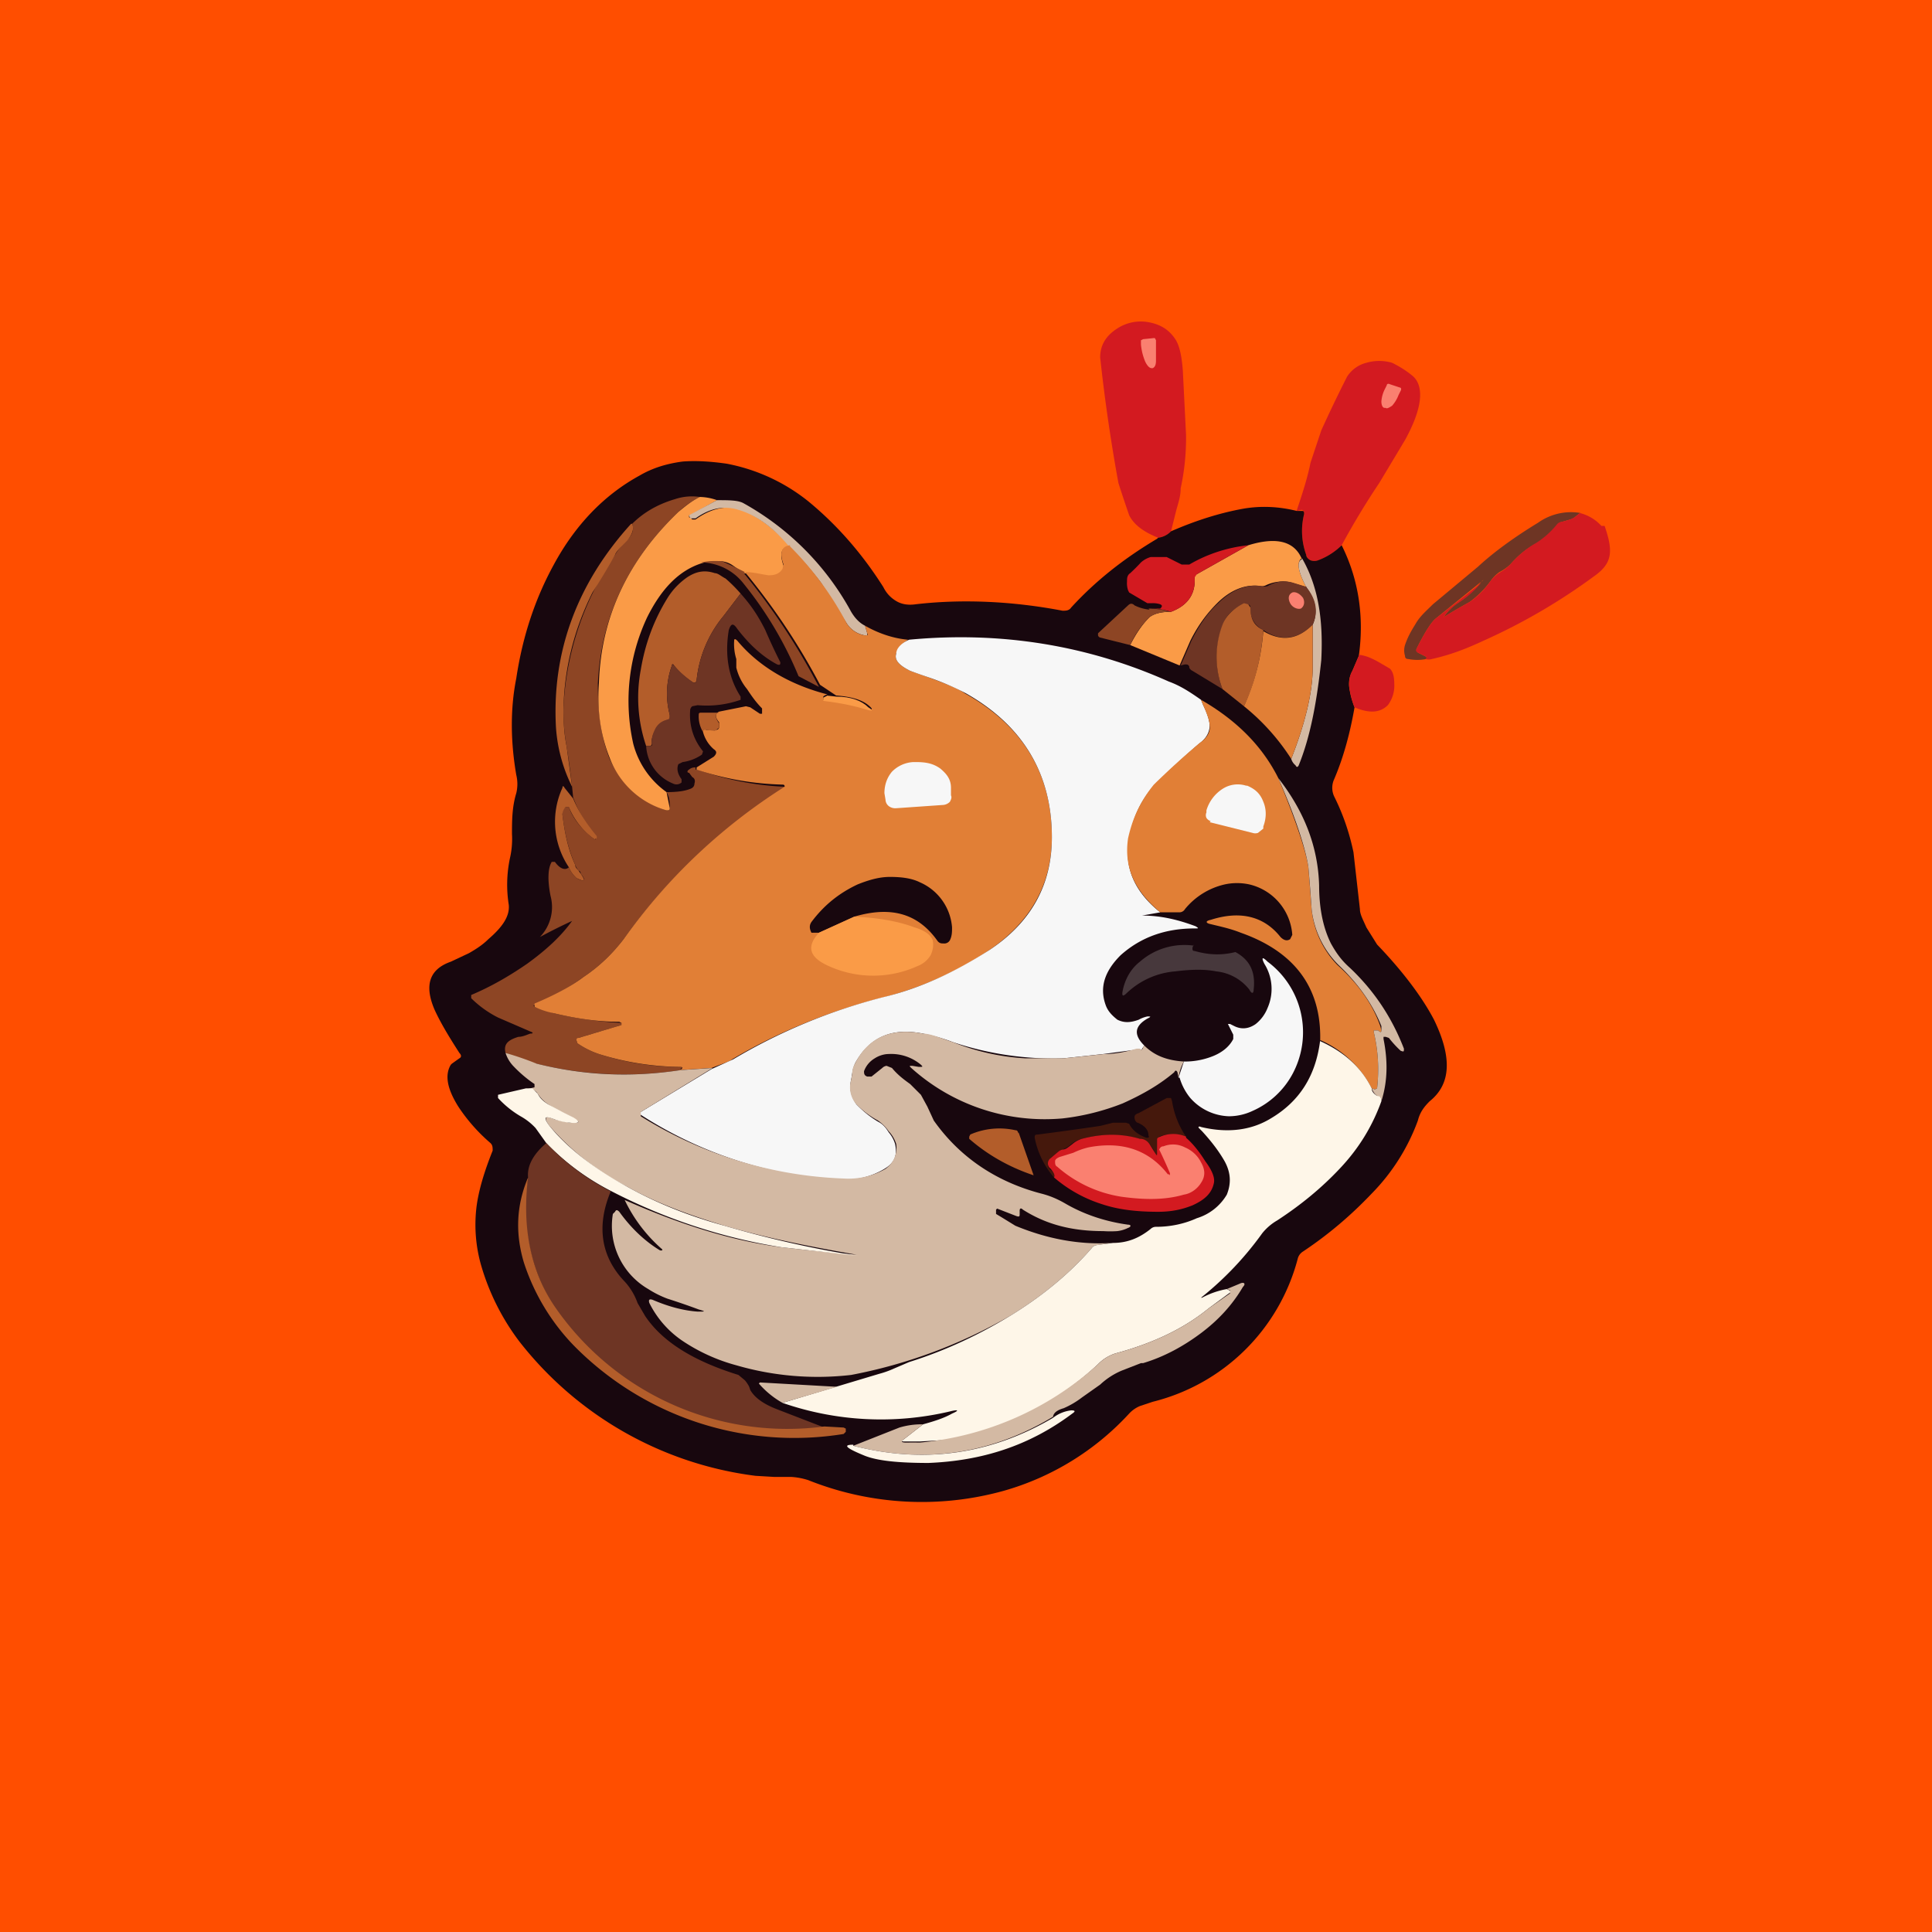 <!-- by TradingView --><svg width="18" height="18" viewBox="0 0 18 18" xmlns="http://www.w3.org/2000/svg"><path fill="#FF4E00" d="M0 0h18v18H0z"/><path d="M10.91 4.95a.2.2 0 0 1-.12.06c-.15-.06-.23-.13-.27-.21a14.16 14.16 0 0 1-.1-.3 16.24 16.24 0 0 1-.17-1.17c0-.11.05-.2.16-.27a.4.4 0 0 1 .28-.06c.12.02.2.07.26.16.04.06.06.16.07.29l.03.6a2.2 2.2 0 0 1-.05.5c0 .07-.02.13-.04.2l-.05.2Z" fill="#D31A20"/><path d="M10.74 3.15h.02l.01.02v.19c0 .04-.01.06-.03.07h-.01c-.02 0-.04-.02-.06-.06a.54.54 0 0 1-.04-.16v-.04l.02-.01.1-.01Z" fill="#FA8070"/><path d="M12.5 5.08a.62.62 0 0 1-.22.14.1.1 0 0 1-.07 0 .08.08 0 0 1-.04-.05.65.65 0 0 1-.02-.38c0-.02 0-.03-.02-.04l-.05.01c.05-.15.1-.3.13-.45l.1-.3a13 13 0 0 1 .24-.5.3.3 0 0 1 .18-.13.43.43 0 0 1 .24 0c.06.03.13.07.2.13.1.1.08.3-.08.59l-.24.4a7.3 7.3 0 0 0-.35.58Z" fill="#D31A20"/><path d="M13.04 3.61c.01 0 .02.01.01.03l-.02.04a.32.32 0 0 1-.06.1c-.03.02-.05.03-.06.02h-.01c-.02 0-.03-.03-.03-.06a.3.3 0 0 1 .03-.11l.02-.04c0-.01.01-.02.03-.01l.09.03Z" fill="#FA8070"/><path d="M10.79 5.01a.2.2 0 0 0 .12-.06c.23-.1.45-.17.67-.21.17-.03.34-.02.5.02h.05c.02 0 .02.01.02.03a.65.65 0 0 0 .02.38c0 .02.02.04.04.05a.1.1 0 0 0 .07 0 .62.62 0 0 0 .22-.14c.16.32.21.67.16 1.03l-.06.14a.25.25 0 0 0-.03.15.8.8 0 0 0 .05.19c-.04.23-.1.46-.19.67a.19.19 0 0 0 0 .16c.08.16.14.33.18.52l.06.53c0 .05.03.1.06.17l.1.16c.24.25.42.49.53.7.17.35.16.6-.04.76-.05.05-.09.1-.11.18a1.9 1.9 0 0 1-.43.68c-.19.2-.4.38-.64.54a.11.11 0 0 0-.05.07 1.86 1.86 0 0 1-1.35 1.33l-.12.04a.29.29 0 0 0-.1.07 2.52 2.52 0 0 1-1.17.72 2.85 2.85 0 0 1-1.82-.1.65.65 0 0 0-.16-.03h-.16l-.17-.01a3.32 3.32 0 0 1-2.2-1.25 2.18 2.18 0 0 1-.36-.72 1.38 1.38 0 0 1-.04-.54c.02-.15.07-.32.15-.52 0-.03 0-.05-.02-.07a1.63 1.63 0 0 1-.3-.34c-.1-.16-.13-.29-.07-.39l.01-.01.07-.05c.02-.01.02-.03 0-.05-.09-.14-.17-.27-.23-.4-.1-.23-.05-.38.15-.45l.17-.08c.07-.04.13-.08.18-.13.14-.12.2-.22.19-.32A1.2 1.2 0 0 1 4.75 8a.8.8 0 0 0 .02-.23c0-.12 0-.25.04-.38a.36.36 0 0 0 0-.17c-.05-.29-.06-.6 0-.9.06-.4.18-.75.35-1.06.2-.37.47-.65.8-.83.12-.07.25-.11.4-.13.13-.01.27 0 .41.02a1.73 1.73 0 0 1 .76.35c.28.23.51.5.7.8.03.06.07.1.12.13.05.03.11.04.18.03.43-.05.9-.03 1.37.06.03 0 .06 0 .08-.03.22-.24.48-.45.8-.64Z" fill="#18070E"/><path d="M6.52 4.63a.89.89 0 0 0-.2.14c-.47.45-.72.98-.75 1.6 0 .26.03.5.11.7.11.24.29.4.53.48.02 0 .03 0 .03-.02 0-.05 0-.1-.03-.15.1 0 .17-.01.22-.03.03-.01.04-.03.04-.05.01-.03 0-.05-.02-.06l-.03-.04c-.02 0-.02-.02 0-.03a.08.08 0 0 1 .06-.02v.02h.02a2.75 2.75 0 0 0 .81.16v.02a5.28 5.28 0 0 0-1.5 1.4c-.1.13-.22.25-.37.35a2.62 2.62 0 0 1-.47.27l.01.01.18.06a3.53 3.53 0 0 0 .63.09v.02l-.4.12-.02.02.01.03a.8.8 0 0 0 .2.1c.25.08.5.12.76.12.02 0 .02 0 0 .02v.01a3.42 3.42 0 0 1-1.49-.1 2.9 2.9 0 0 0-.14-.06c-.02-.08.02-.12.12-.15.04 0 .08-.02.11-.03.03 0 .03-.01 0-.02l-.3-.13a.98.98 0 0 1-.25-.18v-.03c.19-.08.36-.18.52-.29.18-.13.32-.26.42-.4a5.32 5.32 0 0 0-.3.15.4.4 0 0 0 .1-.38.96.96 0 0 1-.02-.16c0-.04 0-.09.02-.14l.01-.02h.03c.05.07.1.08.13.05.02.05.05.08.07.1.07.04.1.03.04-.04 0-.01 0-.02-.02-.03a.14.14 0 0 1-.03-.05c-.07-.16-.1-.31-.12-.47 0-.03 0-.05.03-.07h.03c.04.11.12.21.24.3h.01v-.03c-.1-.12-.16-.23-.21-.36l-.01-.1a8.65 8.65 0 0 0-.05-.37 1.86 1.86 0 0 1-.03-.37 2.72 2.72 0 0 1 .48-1.42.74.74 0 0 1 .1-.13c.06-.05.08-.1.06-.16.1-.1.23-.18.4-.23a.5.5 0 0 1 .23-.02Z" fill="#8D4524"/><path d="M6.52 4.63a.5.5 0 0 1 .16.03l-.25.14h-.01v.02h.01l.02.02h.03c.14-.1.27-.13.4-.1.17.06.33.18.48.35-.08 0-.1.07-.06.18v.04a.13.13 0 0 1-.14.06l-.23-.03a4.67 4.67 0 0 0-.1-.07.22.22 0 0 0-.1-.04c-.08 0-.14 0-.2.02-.21.07-.37.24-.5.5a1.83 1.83 0 0 0-.13 1.18.8.8 0 0 0 .31.45l.03.15c0 .02-.01.02-.03.02a.8.8 0 0 1-.53-.49c-.08-.2-.12-.43-.1-.7.02-.61.27-1.14.74-1.59.06-.05.12-.1.2-.14Z" fill="#FA9B47"/><path d="M6.68 4.66c.11 0 .2 0 .25.03a2.55 2.55 0 0 1 1 1.01c.03.05.07.1.13.13l.02.07c0 .02 0 .03-.02.02a.25.25 0 0 1-.17-.11l-.24-.38a3 3 0 0 0-.3-.34c-.14-.17-.3-.29-.47-.34-.13-.04-.26-.02-.4.08h-.05v-.01l-.01-.01V4.8l.26-.14Z" fill="#D3B9A3"/><path d="m14.72 4.78-.05.04a.12.12 0 0 1-.04.02l-.07.02a.08.08 0 0 0-.04.02.8.8 0 0 1-.2.18c-.1.05-.18.12-.25.2a.43.43 0 0 1-.1.07.34.34 0 0 0-.08.08.89.89 0 0 1-.2.2 5.45 5.45 0 0 0-.24.14.47.47 0 0 1 .13-.13.91.91 0 0 0 .22-.2c.03-.02.02-.02 0 0l-.42.34c-.04.03-.1.12-.18.28-.01.02 0 .03.01.04l.08.04v.02a.44.44 0 0 1-.17 0c-.02 0-.03-.01-.03-.03a.17.17 0 0 1 0-.1c.03-.09.07-.15.1-.2.04-.07.1-.12.16-.18l.42-.35c.14-.13.33-.27.56-.41a.53.53 0 0 1 .4-.09Z" fill="#6E3524"/><path d="M14.72 4.78a.4.4 0 0 1 .2.12h.03c.03.09.05.16.05.23 0 .1-.05.17-.15.24a5.57 5.57 0 0 1-1.03.6c-.15.07-.3.13-.48.17a.1.1 0 0 1-.06 0l.01-.01v-.01l-.08-.04c-.02-.01-.02-.02-.01-.04.08-.16.14-.25.18-.28a31.87 31.87 0 0 0 .42-.33.91.91 0 0 1-.22.19.46.46 0 0 0-.13.13 5.45 5.45 0 0 1 .24-.14c.06-.04.13-.1.2-.2a.33.33 0 0 1 .09-.08.43.43 0 0 0 .09-.07c.07-.08.15-.15.24-.2a.8.8 0 0 0 .2-.18.08.08 0 0 1 .05-.02l.07-.02.04-.02.05-.04Z" fill="#D31A20"/><path d="M5.89 4.88c.02.05 0 .1-.05.16-.06.06-.1.1-.11.13a6.26 6.26 0 0 1-.21.35c-.17.34-.26.7-.27 1.07 0 .1 0 .22.03.37l.05.37a1.46 1.46 0 0 1-.15-.55c-.04-.71.2-1.35.7-1.9Z" fill="#B35D2A"/><path d="M12.13 5.2c-.05.03-.04.12.04.27l-.13-.04a.3.3 0 0 0-.13-.01.37.37 0 0 0-.11.03.09.09 0 0 1-.06.01c-.14-.02-.28.04-.4.16-.1.1-.18.21-.25.35l-.1.23-.46-.19c.06-.12.12-.2.18-.26.04-.03.1-.05.2-.05.16-.06.23-.17.22-.32 0-.01 0-.02.02-.03l.48-.27c.26-.08.43-.04.5.13Z" fill="#FA9B47"/><path d="m11.63 5.08-.48.27-.02.03c.01.15-.06.26-.22.32a.64.64 0 0 0-.2-.03h.1c.02-.02.02-.03 0-.04a.22.22 0 0 0-.08-.01h-.04l-.17-.1-.01-.02a.21.21 0 0 1-.01-.08c0-.03 0-.06.03-.08a1.72 1.72 0 0 0 .1-.1.23.23 0 0 1 .09-.05h.15l.14.07h.07c.17-.1.36-.16.55-.18Z" fill="#D31A20"/><path d="M7.36 5.09a3 3 0 0 1 .53.72c.04.06.1.1.17.11.02 0 .03 0 .02-.02l-.02-.07c.14.08.28.12.4.13-.06.04-.1.08-.11.13-.02.06.03.11.13.16l.17.06c.16.06.27.1.34.15.54.3.81.75.81 1.34 0 .44-.2.79-.58 1.05a3.2 3.2 0 0 1-.98.44c-.52.13-1 .33-1.42.58-.02.02-.09.04-.19.08l-.3.02.02-.01c.01-.01.01-.02-.01-.02a2.6 2.6 0 0 1-.76-.12.8.8 0 0 1-.2-.1l-.01-.03s0-.02.02-.02l.4-.12v-.02l-.02-.01c-.2 0-.4-.03-.61-.08a.73.73 0 0 1-.18-.06v-.03c.19-.08.34-.16.46-.25.15-.1.27-.22.37-.35a5.35 5.35 0 0 1 1.5-1.42c0-.01 0-.02-.02-.02a2.75 2.75 0 0 1-.8-.14v-.02l.16-.1c.03-.03.03-.05 0-.07a.32.32 0 0 1-.1-.16c0-.02.01-.03.03-.02h.08c.02 0 .03 0 .04-.02v-.05c-.04-.05-.04-.08 0-.1l.25-.05.04.01.09.06h.02V6.6c-.06-.06-.1-.12-.14-.18a.5.5 0 0 1-.1-.2v-.08a.47.47 0 0 1-.02-.17c0-.02.01-.02.03 0 .2.24.49.41.84.5a.08.08 0 0 0-.04.02v.03c.17.02.3.05.4.08.06.02.07.01.02-.03-.06-.05-.16-.08-.3-.09l-.15-.1a6.14 6.14 0 0 0-.7-1.05c.08 0 .15.02.22.03.05 0 .1-.01.13-.06l.01-.04c-.04-.11-.02-.17.06-.18Z" fill="#E17F36"/><path d="M6.93 5.34a6.14 6.14 0 0 1 .7 1.06l-.19-.1a3.48 3.48 0 0 0-.51-.86.51.51 0 0 0-.4-.2.66.66 0 0 1 .2-.01 4.57 4.57 0 0 1 .21.1Z" fill="#8D4524"/><path d="M12.13 5.2c.15.26.2.57.18.95-.04.38-.1.71-.21.98-.01.02-.02.02-.03 0a.12.12 0 0 1-.04-.06c.13-.33.2-.62.2-.85v-.4c.05-.11.03-.23-.06-.35-.08-.15-.09-.24-.04-.26Z" fill="#D3B9A3"/><path d="m6.9 5.53-.16.21a1.11 1.11 0 0 0-.25.6l-.01.02h-.02a.73.73 0 0 1-.18-.16c-.01-.02-.02-.01-.02 0a.77.77 0 0 0-.02.46v.04l-.03.01a.16.16 0 0 0-.1.09.22.22 0 0 0-.04.13c0 .01 0 .02-.02.02h-.03a1.4 1.4 0 0 1-.05-.71c.04-.24.12-.46.25-.67.05-.08.11-.14.18-.19.09-.06.17-.07.26-.04.03 0 .06.03.1.05a1.36 1.36 0 0 1 .14.14Z" fill="#B35D2A"/><path d="M12.17 5.47c.1.12.11.24.06.35-.14.14-.3.16-.46.05a.21.21 0 0 1-.12-.2c0-.02 0-.03-.02-.04h-.04c-.1.04-.17.1-.2.2a.84.84 0 0 0 0 .59l-.28-.17a.06.06 0 0 1-.03-.03v-.01c-.01-.02-.02-.02-.04-.02L11 6.2l.1-.23c.07-.14.15-.26.25-.35.12-.12.26-.18.4-.16a.1.1 0 0 0 .06 0 .37.37 0 0 1 .11-.04.3.3 0 0 1 .13.01l.13.04ZM6.9 5.53c.09.1.16.2.23.34a5.25 5.25 0 0 0 .14.3c0 .02 0 .03-.03.02-.15-.08-.27-.2-.37-.33-.04-.06-.06-.05-.08.01-.04.24 0 .45.11.62v.03a.95.95 0 0 1-.4.05l-.05.01a.05.05 0 0 0-.02.04c-.01.14.03.27.12.38l-.01.03a.41.41 0 0 1-.18.07l-.04.02c-.02.05 0 .1.03.14v.03a.07.07 0 0 1-.08.01.4.4 0 0 1-.25-.35h.03c.02 0 .03 0 .02-.02 0-.05.01-.09.03-.13a.16.16 0 0 1 .1-.09l.03-.01a.04.04 0 0 0 .01-.04.77.77 0 0 1 .02-.46c0-.01 0-.02.02 0 .05.06.11.11.18.16h.02l.01-.02a1.11 1.11 0 0 1 .25-.6l.16-.21Z" fill="#6E3524"/><path d="M12.02 5.62c.02.04.07.06.1.05.03-.02.04-.06.02-.1-.03-.04-.07-.06-.1-.05-.04.02-.04.06-.02.1Z" fill="#FA8070"/><path d="M10.7 5.67c.07 0 .14.01.2.03-.09 0-.15.02-.19.05a.84.84 0 0 0-.18.26l-.28-.07a.03.03 0 0 1-.02-.02V5.9l.28-.26c.02-.02.04-.02.06 0a.4.4 0 0 0 .14.04Z" fill="#8D4524"/><path d="M11.77 5.87c-.02.26-.08.5-.18.71l-.2-.16a.84.84 0 0 1 0-.6c.03-.08.1-.15.2-.2l.04.01.02.03c0 .1.03.17.12.21Z" fill="#B35D2A"/><path d="M12.23 5.82v.4c0 .23-.07.52-.2.85a2.05 2.05 0 0 0-.44-.49c.1-.22.16-.45.18-.7.17.1.32.08.46-.06Z" fill="#E17F36"/><path d="m11.19 6.52.02.05c.04.08.06.15.06.19 0 .06-.03.12-.1.17a7.69 7.69 0 0 0-.42.39c-.13.15-.2.31-.23.5-.05.26.05.49.29.68l-.17.03c.18 0 .34.04.5.1.03.02.03.02-.01.02-.27 0-.5.08-.69.25-.14.14-.2.29-.14.46.02.06.06.1.11.14.06.03.12.03.2 0a.28.28 0 0 1 .08-.03c.03 0 .04 0 0 .02-.12.07-.13.15-.03.25a.1.1 0 0 1-.02.03v.01h-.06l-.3.04-.37.04a2.95 2.95 0 0 1-1.03-.15 1.65 1.65 0 0 0-.28-.08c-.3-.06-.5.04-.63.27a.33.33 0 0 0-.03.1l-.01.06c-.02.08 0 .16.05.23.04.04.1.1.2.16.04.02.07.05.1.1a.3.3 0 0 1 .06.11c.02.1 0 .17-.1.23a.7.7 0 0 1-.38.1c-.13 0-.27-.02-.42-.04a3.83 3.83 0 0 1-1.48-.57l.01-.02.66-.4.2-.09c.42-.25.89-.45 1.4-.58.34-.08.66-.23.99-.44.39-.26.58-.61.58-1.05 0-.59-.27-1.04-.8-1.34a2.52 2.52 0 0 0-.35-.15 5.68 5.68 0 0 1-.17-.06c-.1-.05-.15-.1-.13-.16 0-.05.05-.1.12-.13.85-.08 1.66.05 2.42.39.11.04.2.1.3.17Z" fill="#F7F7F7"/><path d="M12.66 6.1a.4.4 0 0 1 .13.04l.04.02.12.07c.03.03.04.08.04.14a.3.3 0 0 1-.06.2c-.07.07-.17.08-.31.02a.8.8 0 0 1-.05-.2c0-.04 0-.09.03-.14l.06-.14Z" fill="#D31A20"/><path d="m7.7 6.48.09.01c.14 0 .24.04.3.1.05.03.04.04-.02.02-.1-.03-.23-.06-.4-.08V6.5l.04-.02Z" fill="#FA9B47"/><path d="M11.19 6.52c.33.19.57.43.72.73.17.41.26.69.28.83l.03.39a.87.87 0 0 0 .24.52c.2.18.33.37.4.57l.01.04c0 .02-.01.02-.03 0h-.04v.02c.04.17.05.34.03.52l-.02.01-.03-.01a.98.98 0 0 0-.48-.45c.01-.48-.23-.82-.74-1-.1-.04-.2-.06-.28-.08-.05-.01-.05-.03 0-.04.28-.09.5-.03.65.16.03.03.06.04.09.02l.02-.04a.52.52 0 0 0-.4-.47.54.54 0 0 0-.23 0 .67.67 0 0 0-.37.23.06.06 0 0 1-.05.03h-.18c-.24-.2-.34-.42-.3-.69.04-.18.11-.34.24-.5a7.56 7.56 0 0 1 .43-.39c.06-.04.1-.1.09-.16 0-.04-.02-.1-.06-.19a4.4 4.4 0 0 1-.02-.05Z" fill="#E17F36"/><path d="M6.7 6.64c-.04.01-.04.04 0 .1v.04l-.04.03-.08-.01c-.02 0-.03 0-.03.02a.28.28 0 0 1-.04-.16c0-.01 0-.02.02-.02h.17Z" fill="#B35D2A"/><path d="M8.35 7.53a.1.1 0 0 1-.07-.02.08.08 0 0 1-.03-.06l-.01-.06c0-.07.02-.14.07-.2a.3.3 0 0 1 .2-.09h.02c.09 0 .16.01.23.06.06.05.1.1.1.18v.07c.01.02 0 .04-.01.06a.1.1 0 0 1-.07.03l-.43.03Z" fill="#F7F7F7"/><path d="M11.91 7.25c.25.32.37.65.38 1 0 .22.04.4.11.54.05.09.1.16.18.23.21.2.38.44.5.75 0 .03 0 .03-.03.02a.97.97 0 0 1-.11-.12l-.03-.01h-.02v.02c.04.2.04.39-.02.58 0-.03-.01-.04-.04-.05a.15.15 0 0 1-.05-.07l.03.01.02-.01c.02-.18.01-.35-.03-.52V9.6h.04c.02.02.03.02.03 0v-.04c-.08-.2-.21-.39-.4-.57a.87.87 0 0 1-.25-.52 20.6 20.6 0 0 0-.03-.39c-.02-.14-.1-.42-.28-.83Z" fill="#D3B9A3"/><path d="M5.34 7.44c.05.12.12.23.22.35v.02l-.02.01a.69.69 0 0 1-.24-.3h-.03a.1.1 0 0 0-.03.07c.02.16.05.32.12.47 0 .02.01.03.03.05l.02.03c.05.07.04.08-.04.04-.02-.02-.05-.05-.07-.1a.76.76 0 0 1-.06-.74c0-.02.01-.02.02 0l.08.1Z" fill="#B35D2A"/><path d="M11.28 7.65a.07.07 0 0 1-.04-.03.06.06 0 0 1 0-.05v-.02a.36.36 0 0 1 .15-.2.26.26 0 0 1 .22-.03h.01c.07.03.12.07.15.15.03.07.03.15 0 .23v.02l-.05.04a.08.08 0 0 1-.05 0l-.4-.1Z" fill="#F7F7F7"/><path d="m7.96 8.54-.33.15h-.07c-.02-.04-.02-.07 0-.1.12-.16.26-.27.43-.35.1-.04.2-.07.3-.07.1 0 .2.01.28.05a.5.5 0 0 1 .3.42c0 .04 0 .08-.02.12a.06.06 0 0 1-.06.03c-.02 0-.04 0-.06-.03-.18-.25-.43-.32-.77-.22Z" fill="#18070E"/><path d="M7.96 8.54c.21.01.4.04.56.1.1.03.15.07.17.12.01.05 0 .1-.02.14a.24.24 0 0 1-.12.1 1 1 0 0 1-.83 0c-.18-.08-.21-.18-.09-.31l.33-.15Z" fill="#FA9B47"/><path d="m11.12 8.8-.01.03c0 .02 0 .03.02.03.14.04.26.04.38.01.13.07.19.18.17.35 0 .04-.02.04-.04 0a.45.45 0 0 0-.31-.17c-.1-.02-.22-.02-.38 0a.74.74 0 0 0-.45.2c-.04.04-.05.03-.04-.02.02-.1.07-.2.16-.27a.63.63 0 0 1 .5-.15Z" fill="#47383C"/><path d="m10.98 10.04.05-.15a.7.7 0 0 0 .27-.05c.1-.04.16-.1.19-.16v-.04l-.05-.1h.02l.04.02c.06.03.13.03.2-.02a.36.36 0 0 0 .11-.15.44.44 0 0 0-.03-.41c-.03-.06-.02-.07.03-.02a.82.82 0 0 1 .23 1.05.78.78 0 0 1-.37.34.52.52 0 0 1-.22.05.5.5 0 0 1-.36-.17.53.53 0 0 1-.1-.19Z" fill="#F7F7F7"/><path d="M10.66 9.74c.1.1.22.14.37.15a.43.43 0 0 0-.05.15l-.01-.05c-.01-.02-.02-.02-.03 0-.13.11-.28.2-.48.29a2.2 2.2 0 0 1-.56.14 1.86 1.86 0 0 1-1.41-.47c-.02-.02-.02-.02.01-.02l.06.01c.04 0 .04 0 .02-.02a.43.43 0 0 0-.3-.1c-.05 0-.1.02-.13.04a.23.23 0 0 0-.1.12c0 .02 0 .04.03.05h.04l.1-.08a.07.07 0 0 1 .04-.02l.05.02c.05.06.1.1.17.15l.1.1.06.11.06.13c.24.34.58.57 1 .68.08.02.15.05.22.09.17.1.37.17.59.2.03 0 .03.02 0 .03a.31.31 0 0 1-.1.03.95.95 0 0 1-.13 0c-.29 0-.53-.06-.75-.2-.02-.02-.03-.01-.03.01v.03c0 .02 0 .03-.03.02l-.18-.07-.01.01v.04l.05.03.13.08c.29.12.59.18.9.16l-.14.02a.07.07 0 0 0-.05.03c-.2.23-.45.44-.76.63a4.72 4.72 0 0 1-1.48.55 2.71 2.71 0 0 1-1.07-.09 1.69 1.69 0 0 1-.49-.22.92.92 0 0 1-.32-.36c-.01-.03 0-.04.03-.03.14.06.28.1.42.11.07 0 .08 0 .01-.02a6.33 6.33 0 0 0-.29-.1.94.94 0 0 1-.18-.09.68.68 0 0 1-.33-.7l.02-.02c.01-.02.02-.02.04 0 .1.14.23.27.38.36h.02v-.01a1.42 1.42 0 0 1-.35-.46c.52.23 1 .38 1.46.44a20.54 20.54 0 0 0 .7.07c-.4-.07-.82-.15-1.23-.27-.33-.1-.63-.21-.9-.36a2.4 2.4 0 0 1-.73-.57c-.06-.08-.04-.1.05-.06l.14.03c.1 0 .1 0 .02-.05a1.86 1.86 0 0 0-.1-.05 1.4 1.4 0 0 1-.12-.07.33.33 0 0 1-.1-.1.11.11 0 0 0-.05-.04H4.9l.08-.02v-.03a1.18 1.18 0 0 1-.19-.16.32.32 0 0 1-.08-.13 2.92 2.92 0 0 1 .29.1c.44.11.88.13 1.34.06l.3-.02-.67.41v.04a3.83 3.83 0 0 0 1.89.58.7.7 0 0 0 .39-.09c.08-.06.11-.14.1-.23a.3.3 0 0 0-.07-.12.41.41 0 0 0-.1-.1.85.85 0 0 1-.2-.15.24.24 0 0 1-.05-.23l.01-.06c0-.05.02-.08.03-.1.12-.23.33-.33.63-.27.07 0 .16.04.28.08a2.12 2.12 0 0 0 .67.15h.36l.38-.04c.1 0 .2-.02.3-.05h.03l.01.01h.01l.02-.04Z" fill="#D3B9A3"/><path d="M12.3 9.7c.22.1.38.24.48.44 0 .03.02.05.05.07.03 0 .04.02.04.05-.08.22-.2.43-.39.63-.16.17-.35.33-.58.48a.5.5 0 0 0-.14.12 3.01 3.01 0 0 1-.57.6h.01a.77.77 0 0 1 .23-.08l.02.01c.02.01.02.02 0 .03l-.19.14c-.22.18-.5.32-.87.42a.39.39 0 0 0-.16.1 2.86 2.86 0 0 1-1.32.7l-.34.02h-.13c-.04 0-.05 0-.02-.02l.18-.14c.11-.03.2-.06.27-.1.07-.03.06-.04-.02-.02a2.8 2.8 0 0 1-1.56-.08l.5-.15.4-.12a.88.88 0 0 0 .14-.05l.14-.06c.35-.11.66-.26.94-.43.31-.19.56-.4.76-.63a.07.07 0 0 1 .05-.03l.15-.02c.14 0 .25-.05.35-.13a.07.07 0 0 1 .05-.02c.14 0 .27-.03.38-.08a.49.49 0 0 0 .28-.22c.04-.1.04-.2-.02-.31-.04-.07-.1-.16-.21-.28l-.03-.03c-.01-.01 0-.02.02-.01.25.06.47.03.65-.08.27-.16.42-.4.46-.73ZM4.9 10.14h.06l.05.05c.02.04.05.07.1.1l.13.07.1.05c.07.04.06.06-.03.05a.58.58 0 0 1-.14-.03c-.1-.04-.11-.02-.05.06.17.21.42.4.73.57.27.15.57.27.9.36a10 10 0 0 0 1.24.28l-.71-.08a5.24 5.24 0 0 1-1.58-.52 2.27 2.27 0 0 1-.61-.45l-.1-.14a.56.56 0 0 0-.14-.11.91.91 0 0 1-.21-.17v-.03l.26-.06Z" fill="#FEF6E8"/><path d="M11.05 10.6a.3.3 0 0 0-.25-.01l-.02.03v.12c0 .03 0 .03-.02 0a.42.42 0 0 0-.05-.08.16.16 0 0 0-.09-.05 1.06 1.06 0 0 0-.54 0 .25.25 0 0 0-.1.05.26.26 0 0 1-.08.05.09.09 0 0 0-.04.02l-.07.07a.06.06 0 0 0 0 .1c.03.03.04.05.03.07a.8.8 0 0 1-.18-.37c0-.02 0-.03.03-.03a31.28 31.28 0 0 0 .58-.08l.12-.03h.12l.03.01c.03.06.08.1.16.13.02 0 .03 0 .02-.02 0-.05-.03-.09-.1-.12-.01 0-.03-.02-.03-.05 0-.02.01-.03.04-.04l.26-.14h.04l.01.03a.8.8 0 0 0 .13.33Z" fill="#45180C"/><path d="m9.49 10.55.14.4c-.24-.08-.44-.2-.6-.34v-.02l.01-.02a.68.68 0 0 1 .42-.04c.02 0 .02.01.03.03Z" fill="#B35D2A"/><path d="M11.05 10.6c.07.06.13.14.18.22.06.08.09.15.08.2-.02.1-.09.16-.2.21-.1.04-.2.06-.32.06-.2 0-.37-.02-.52-.07a1.27 1.27 0 0 1-.45-.25c.01-.02 0-.04-.03-.08a.06.06 0 0 1 0-.1l.07-.06a.09.09 0 0 1 .04-.02c.03 0 .05-.02.09-.05a.25.25 0 0 1 .09-.05c.19-.05.37-.05.54 0 .04 0 .07.02.09.05l.05.08c.02.03.02.03.02 0v-.12c0-.01 0-.02.03-.03a.3.3 0 0 1 .24 0Z" fill="#D31A20"/><path d="M5.09 10.65c.19.2.39.34.6.45-.13.31-.1.6.13.84a.58.58 0 0 1 .12.2l.07.12c.16.24.45.42.87.55l.06.05a.3.3 0 0 1 .04.06l.01.03c.04.07.12.13.25.18l.44.17a2.63 2.63 0 0 1-2.5-1.1 1.7 1.7 0 0 1-.26-1.23c-.01-.1.04-.21.17-.32Z" fill="#6E3524"/><path d="M10.9 10.95v-.02a4.54 4.54 0 0 0-.1-.22c.01-.02.02-.03.04-.03a.24.24 0 0 1 .2.01c.07.03.12.08.15.14.04.07.04.13 0 .19-.03.05-.09.1-.16.11-.17.05-.36.05-.58.02a1.18 1.18 0 0 1-.6-.28c-.02-.01-.02-.03-.02-.05 0-.02.02-.03.04-.04l.13-.04a.71.71 0 0 1 .14-.05c.31-.06.56.02.74.25h.01Z" fill="#FA8070"/><path d="M4.92 10.97c-.06.48.03.89.26 1.22a2.63 2.63 0 0 0 2.5 1.1l.18.01.02.01v.03l-.02.02a2.88 2.88 0 0 1-2.52-.83 2 2 0 0 1-.46-.77c-.08-.27-.07-.53.04-.79Z" fill="#B35D2A"/><path d="M9.81 13.2c-.58.35-1.2.44-1.86.27l.43-.17a.73.73 0 0 1 .22-.03l-.18.14c-.03.02-.02.03.02.03a7 7 0 0 1 .13 0 2.86 2.86 0 0 0 1.66-.73c.05-.05.1-.08.16-.1.37-.1.65-.24.87-.42l.2-.14v-.03l-.03-.01.12-.05c.04-.02.06 0 .03.03-.1.17-.23.31-.39.43s-.34.22-.54.28h-.02l-.18.07a.68.68 0 0 0-.2.13l-.17.12a.8.8 0 0 1-.17.1c-.07.02-.1.05-.1.09ZM7.8 12.92l-.51.15a.83.83 0 0 1-.22-.18l.01-.01.71.04Z" fill="#D3B9A3"/><path d="M7.95 13.47c.66.17 1.28.08 1.86-.26a.34.34 0 0 1 .17-.07c.04 0 .04.01.01.03-.4.3-.84.44-1.34.46-.28 0-.48-.02-.6-.07-.17-.07-.2-.1-.1-.1Z" fill="#FEF6E8"/></svg>